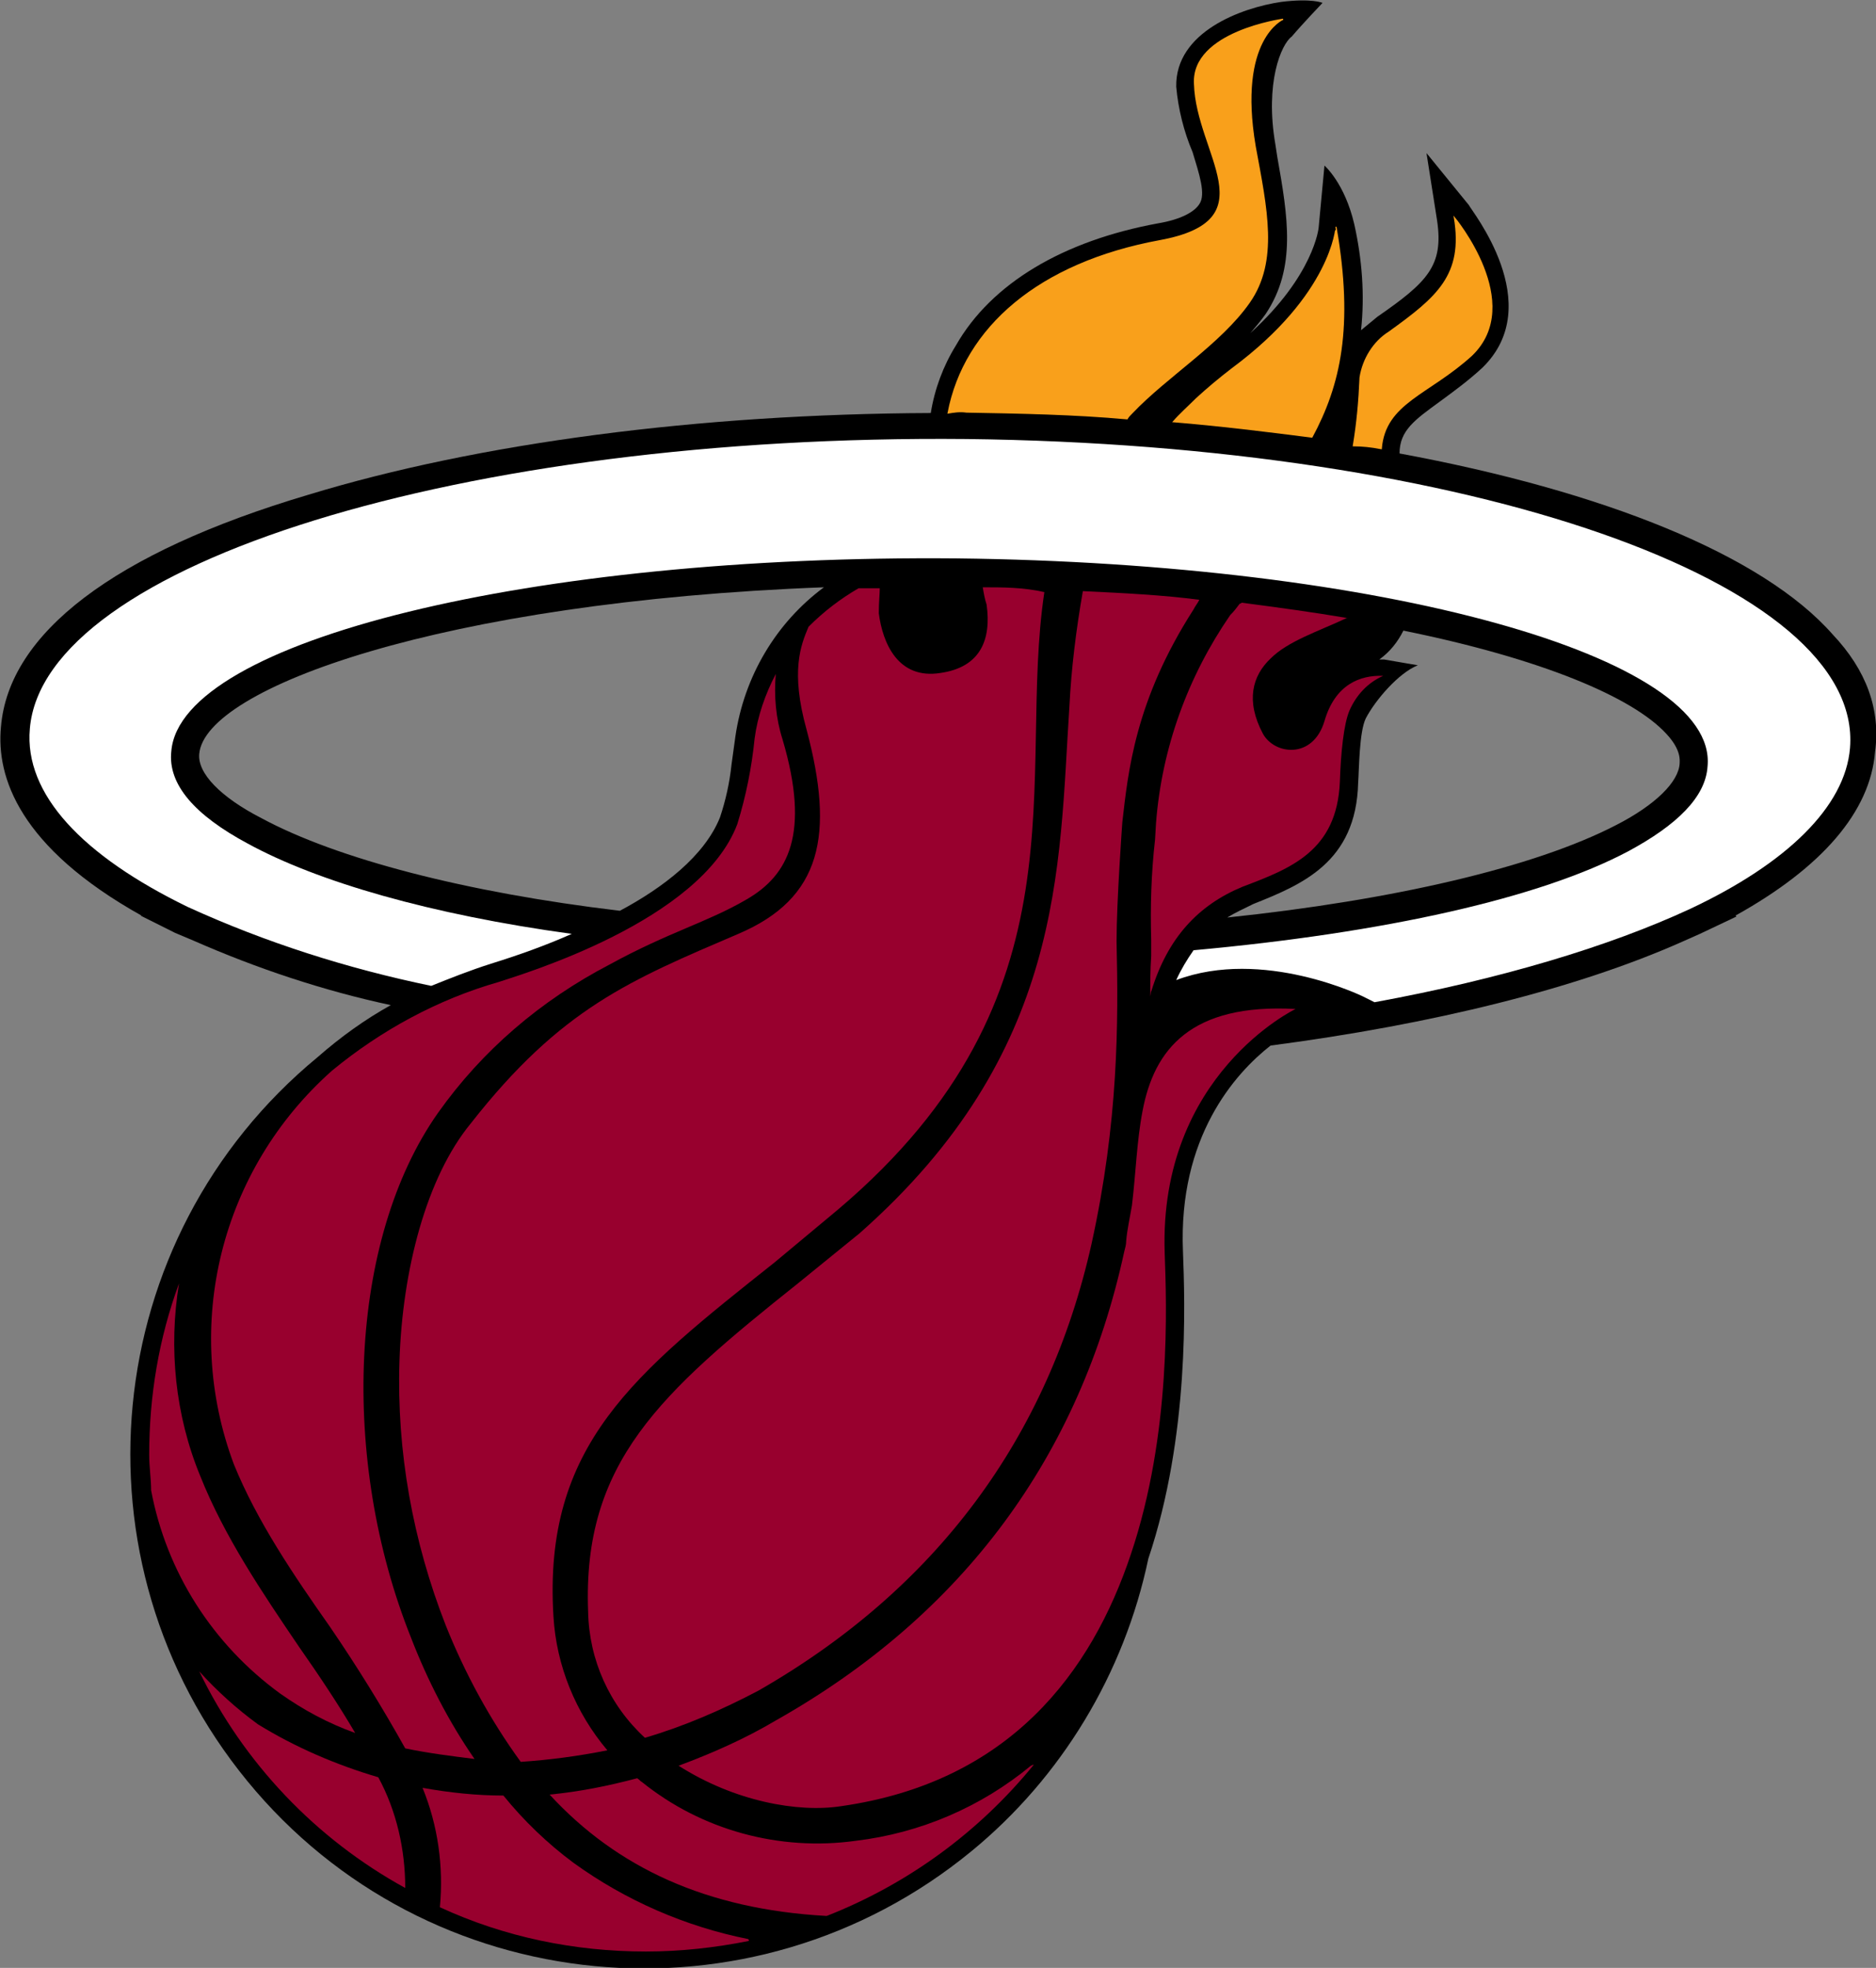<?xml version="1.0" encoding="utf-8"?>
<!-- Generator: Adobe Illustrator 23.0.3, SVG Export Plug-In . SVG Version: 6.00 Build 0)  -->
<svg version="1.1"
	 id="Layer_1" xmlns:cc="http://creativecommons.org/ns#" xmlns:dc="http://purl.org/dc/elements/1.1/" xmlns:rdf="http://www.w3.org/1999/02/22-rdf-syntax-ns#"
	 xmlns="http://www.w3.org/2000/svg" xmlns:xlink="http://www.w3.org/1999/xlink" x="0px" y="0px" viewBox="0 0 194.9 204.4"
	 style="enable-background:new 0 0 194.9 204.4;" xml:space="preserve">
<rect x="0" y="0" width="194.9" height="204.4" fill="#808080" stroke="none"/>
<style type="text/css">
	.st0{fill:#98002E;}
	.st1{fill:#F9A01B;}
	.st2{fill:none;stroke:#F9A01B;stroke-width:0.12;}
	.st3{fill:#FFFFFF;}
</style>
<path d="M20.7,78.3c0.6-6.8,25.1-15.8,64.9-17.3c-5,3.7-8.3,9.3-9.2,15.5L76,79.4c-0.2,1.9-0.6,3.7-1.2,5.5c-1.6,4-5.9,7.3-10.4,9.7
	c-16-1.9-29.4-5.4-37.2-9.6C22.9,82.8,20.5,80.3,20.7,78.3z M173.1,76.2c1.6,1.7,1.4,2.8,1.4,3.1c-0.1,1.9-2.5,4.3-6.6,6.4
	c-8.5,4.4-23.2,7.8-40.4,9.6c0.8-0.5,1.7-0.9,2.5-1.3l0.2-0.1c5-2,10.7-4.3,10.9-12.6c0.1-1.3,0.1-5.3,0.8-6.7
	c1-1.9,3.4-4.7,5.4-5.5l-3.5-0.6h-0.5c1.1-0.8,1.9-1.8,2.5-3C160.1,68.4,169.6,72.4,173.1,76.2L173.1,76.2z M190.4,65.9
	c-7.3-8.3-23.9-14.9-45-18.8c0-2.4,1.6-3.5,4.2-5.4c1.5-1.1,3-2.2,4.4-3.5c6.8-6.6-1.2-16.4-1.4-16.9l-4.4-5.4l1.1,7
	c0.7,4.7-1,6.4-6.2,10c-0.6,0.5-1.1,0.9-1.7,1.4c0.4-3.7,0.1-7.4-0.7-11c-1-4.3-3.1-6.1-3.1-6.1l-0.6,6.4c0,0.1-0.5,5-7.1,11
	c0.6-0.7,1.1-1.3,1.6-2c3.2-4.8,2.3-10.1,1.2-16.3l-0.2-1.3c-1.1-6.4,0.6-10.4,1.7-11.2c1.1-1.3,3.2-3.5,3.2-3.5s-1.1-0.5-4.3-0.1
	c-4.1,0.6-11,3.1-10.9,8.8c0.2,2.3,0.8,4.7,1.7,6.8c0.7,2.3,1.4,4.4,0.7,5.4c-0.5,0.8-1.9,1.6-4.3,2c-9.8,1.8-17.3,6.2-21,12.7
	c-1.3,2.1-2.2,4.5-2.6,7C72.6,43,49.7,46,32,51.4c-20.2,6-31.1,14.4-31.9,24.1C-0.4,80.7,2,88,14.7,95.1h-0.1l3.6,1.8l1.9,0.8
	c6.6,2.9,13.5,5.2,20.5,6.7c-2.7,1.5-5.2,3.3-7.6,5.4c-22.8,18.8-26,52.4-7.3,75.2s52.4,26,75.2,7.3c9.4-7.7,15.9-18.5,18.4-30.4
	c4.3-12.8,3.8-26.6,3.6-31.9c-0.5-11.9,5.4-18.5,9.1-21.4c16.8-2.2,31.8-5.9,42.8-10.8l1.8-0.8l3.8-1.8l-0.1-0.1
	c9-5,14-10.8,14.5-17C195.4,73.7,193.9,69.6,190.4,65.9L190.4,65.9z"/>
<path class="st0" d="M15.7,154.8c1.6,8.5,6.4,16,13.4,21.1c2.4,1.7,5,3.1,7.8,4.1c-1.7-2.9-3.7-5.9-5.8-8.9
	c-3.8-5.6-7.8-11.5-10.3-17.8c-2.6-6.3-3.3-13.3-2.2-20c-2.1,5.7-3.1,11.7-3.1,17.8C15.5,152.4,15.7,153.6,15.7,154.8z"/>
<path class="st0" d="M24.3,152.1c2.4,5.9,6.2,11.5,10,16.9c2.8,4.1,5.4,8.3,7.8,12.6c2.4,0.5,4.8,0.8,7.2,1.1
	c-2.7-3.9-4.9-8.2-6.6-12.6c-7.4-18.5-6.5-41.3,2.8-54.5c4.6-6.5,10.7-11.7,17.8-15.4c6.2-3.4,10.2-4.4,14.3-6.8
	c4.3-2.5,6.6-6.8,3.7-16.6c-0.7-2.2-0.9-4.5-0.7-6.8c-1.1,2.1-1.9,4.4-2.2,6.7c-0.3,3-0.9,6-1.8,8.9c-3.8,10.1-22.4,15.6-24.8,16.4
	c-6.3,1.8-12.2,5-17.3,9.2C22.9,121.5,18.9,137.7,24.3,152.1z"/>
<path class="st0" d="M102.1,61c0.1,0.6,0.2,1.2,0.4,1.8c0.5,3.6-0.6,6.5-4.8,7.1c-4.4,0.7-6-3.1-6.4-6.2c0-1.2,0.1-2,0.1-2.6h-2.2
	c-1.9,1.1-3.6,2.4-5.2,4c-0.8,1.9-1.9,4.6-0.2,10.7c2.9,10.9,1.6,17.5-7.1,21.2c-11.2,4.8-18.4,7.7-27.8,19.7
	c-4.6,5.6-7.1,15.2-7.4,24.7c-0.3,9.4,1.4,18.7,4.8,27.4c2,5,4.6,9.8,7.8,14.2c3-0.2,6-0.6,9-1.2c-3.3-3.9-5.3-8.8-5.6-13.9
	c-1.1-17.8,8.4-25.2,23-36.8l6.6-5.5c26.2-22.2,18.5-44.8,21.4-64.1C106.3,61,104.2,61,102.1,61z"/>
<path class="st0" d="M112.5,61.4c-0.7,4-1.2,8-1.4,12c-1.1,16.8-0.5,35.9-21.8,54.7l-6.4,5.2c-14.3,11.4-22.4,18.6-21.8,34.1
	c0.1,5,2.2,9.7,5.9,13.1c4.1-1.2,8-2.9,11.8-4.9c18.5-10.6,30.1-26.3,34.6-46.4c2.8-12.7,2.8-23,2.6-31.4c0-4.2,0.6-12.4,0.6-12.4
	c0.6-5.2,1.3-12.6,7.4-22.1c0.2-0.4,0.4-0.6,0.6-1C120.8,61.8,116.7,61.6,112.5,61.4z"/>
<path class="st0" d="M118.7,115.4c-0.6,3.1-0.7,6.5-1.1,9.8c-0.2,1.2-0.5,2.5-0.6,3.7c0,0.4-0.1,0.7-0.2,1.1
	c-4.6,21.2-16.7,37.7-36.2,48.7c-3.2,1.9-6.6,3.4-10.1,4.7c5.8,3.7,12.4,4.9,16.9,4.2c17.5-2.5,26-13.9,30.1-26.2
	c4.2-12.5,3.7-25.8,3.5-31.3c-0.6-18.5,13.6-25.3,13.6-25.3C123.7,104.2,119.9,109,118.7,115.4z"/>
<path class="st0" d="M107.1,183.4c-5.2,4.3-11.5,7-18.2,7.8c-7.9,1.1-16-1.1-22.2-6.1c-0.2-0.1-0.2-0.2-0.5-0.4
	c-3,0.8-6,1.4-9.1,1.7c7,7.6,16.3,11.9,28.7,12.6h0.1c8.4-3.3,15.8-8.7,21.5-15.7C107.2,183.3,107.2,183.4,107.1,183.4z"/>
<path class="st0" d="M42.1,196.1c0-4-0.9-8-2.8-11.5c-4.4-1.3-8.6-3.1-12.5-5.5c-2.2-1.6-4.3-3.5-6.1-5.5
	C25.3,183.1,32.8,191,42.1,196.1z"/>
<path class="st0" d="M77.7,201.4c-6.5-1.3-12.7-4-18.1-7.9c-2.7-2-5.2-4.4-7.3-7c-2.8,0-5.6-0.3-8.4-0.8c1.6,3.9,2.2,8.2,1.8,12.4
	c6.7,3.1,14,4.6,21.4,4.6c3.6,0,7.2-0.4,10.7-1.1C77.8,201.4,77.7,201.4,77.7,201.4z"/>
<path class="st0" d="M137.6,74.9c-1.2,4-5.2,3.5-6.4,1.3c-1.8-3.4-1.1-6,0.8-7.8c1.8-1.8,4.9-2.8,7.9-4.2h0.1
	c-3.5-0.6-7.2-1.1-11-1.6c-0.1,0.1-0.1,0.1-0.2,0.1c-0.3,0.4-0.6,0.8-1,1.2c-4.4,6.4-7.1,13.8-7.7,21.6l-0.1,1.7
	c-0.4,3.5-0.5,7-0.4,10.4v1.7c-0.1,1.4-0.1,2.9-0.1,4.2l0,0c0.1-0.6,0.1-0.7,0.1-0.5c1.7-5.6,4.9-9,9.5-10.9
	c5-1.9,9.8-3.7,10.1-10.9c0.1-3,0.4-6,1-7.4c0.7-1.6,1.9-2.9,3.5-3.6C141.3,70.1,138.7,71.1,137.6,74.9z"/>
<path class="st1" d="M143.5,46.6c0.4-4.8,4.9-5.6,9.4-9.7c5.6-5.4-1.8-14.3-1.8-14.3c1,6-1.8,8.3-6.8,11.9c-1.6,1-2.7,2.8-3,4.7
	c-0.1,2.4-0.3,4.7-0.7,7.1C141.5,46.3,142.5,46.4,143.5,46.6z"/>
<path class="st2" d="M143.5,46.6c0.4-4.8,4.9-5.6,9.4-9.7c5.6-5.4-1.8-14.3-1.8-14.3c1,6-1.8,8.3-6.8,11.9c-1.6,1-2.7,2.8-3,4.7
	c-0.1,2.4-0.3,4.7-0.7,7.1C141.5,46.3,142.5,46.4,143.5,46.6z"/>
<path class="st1" d="M128,38.3c-1.3,1-2.5,2-3.7,3.1c-0.8,0.8-1.7,1.6-2.4,2.4c4.9,0.4,9.7,1,14.4,1.6c2.9-5.4,4.3-11.4,2.5-21.8
	C138.8,23.6,138.4,30.6,128,38.3z"/>
<path class="st2" d="M128,38.3c-1.3,1-2.5,2-3.7,3.1c-0.8,0.8-1.7,1.6-2.4,2.4c4.9,0.4,9.7,1,14.4,1.6c2.9-5.4,4.3-11.4,2.5-21.8
	C138.8,23.6,138.4,30.6,128,38.3z"/>
<path class="st1" d="M100.4,42.8c5.6,0.1,11.2,0.2,16.7,0.7c0.1-0.2,0.3-0.4,0.5-0.6c3.6-3.8,9.2-7.2,12.2-11.5s1.8-9.7,0.6-16.2
	C128.5,4,133.3,2,133.3,2s-9.5,1.3-9.2,6.7c0.2,7.3,7.8,14.2-3.6,16.3c-12.5,2.3-20.3,9-22,17.9C99.1,42.8,99.7,42.7,100.4,42.8z"/>
<path class="st2" d="M100.4,42.8c5.6,0.1,11.2,0.2,16.7,0.7c0.1-0.2,0.3-0.4,0.5-0.6c3.6-3.8,9.2-7.2,12.2-11.5s1.8-9.7,0.6-16.2
	C128.5,4,133.3,2,133.3,2s-9.5,1.3-9.2,6.7c0.2,7.3,7.8,14.2-3.6,16.3c-12.5,2.3-20.3,9-22,17.9C99.1,42.8,99.7,42.7,100.4,42.8z"/>
<path class="st3" d="M100.4,45.6c-52.3-0.5-95.9,13-97.3,30.1c-0.6,6.8,5.5,13.2,16.4,18.5c8.1,3.7,16.6,6.4,25.3,8.2
	c2-0.8,4-1.6,6.2-2.3c2.9-0.9,5.7-1.9,8.4-3.1c-14.6-2-26.4-5.4-33.7-9.4c-5.4-2.9-8.3-6.1-7.9-9.6c1-11.5,37.6-20.4,81.6-20
	c44.2,0.5,79.1,10.2,78,21.6c-0.2,3.2-3.2,6.1-8.2,8.8c-9.2,4.9-25.4,8.5-45.2,10.3c-0.7,1-1.3,2-1.8,3.1c9-3.4,19.4,1.7,19.4,1.7
	c0.4,0.2,0.8,0.4,1.2,0.6c13.1-2.4,24.4-5.8,32.8-9.7c10-4.7,16.1-10.6,16.6-16.7C193.6,60.5,152.6,46.2,100.4,45.6z"/>
</svg>
